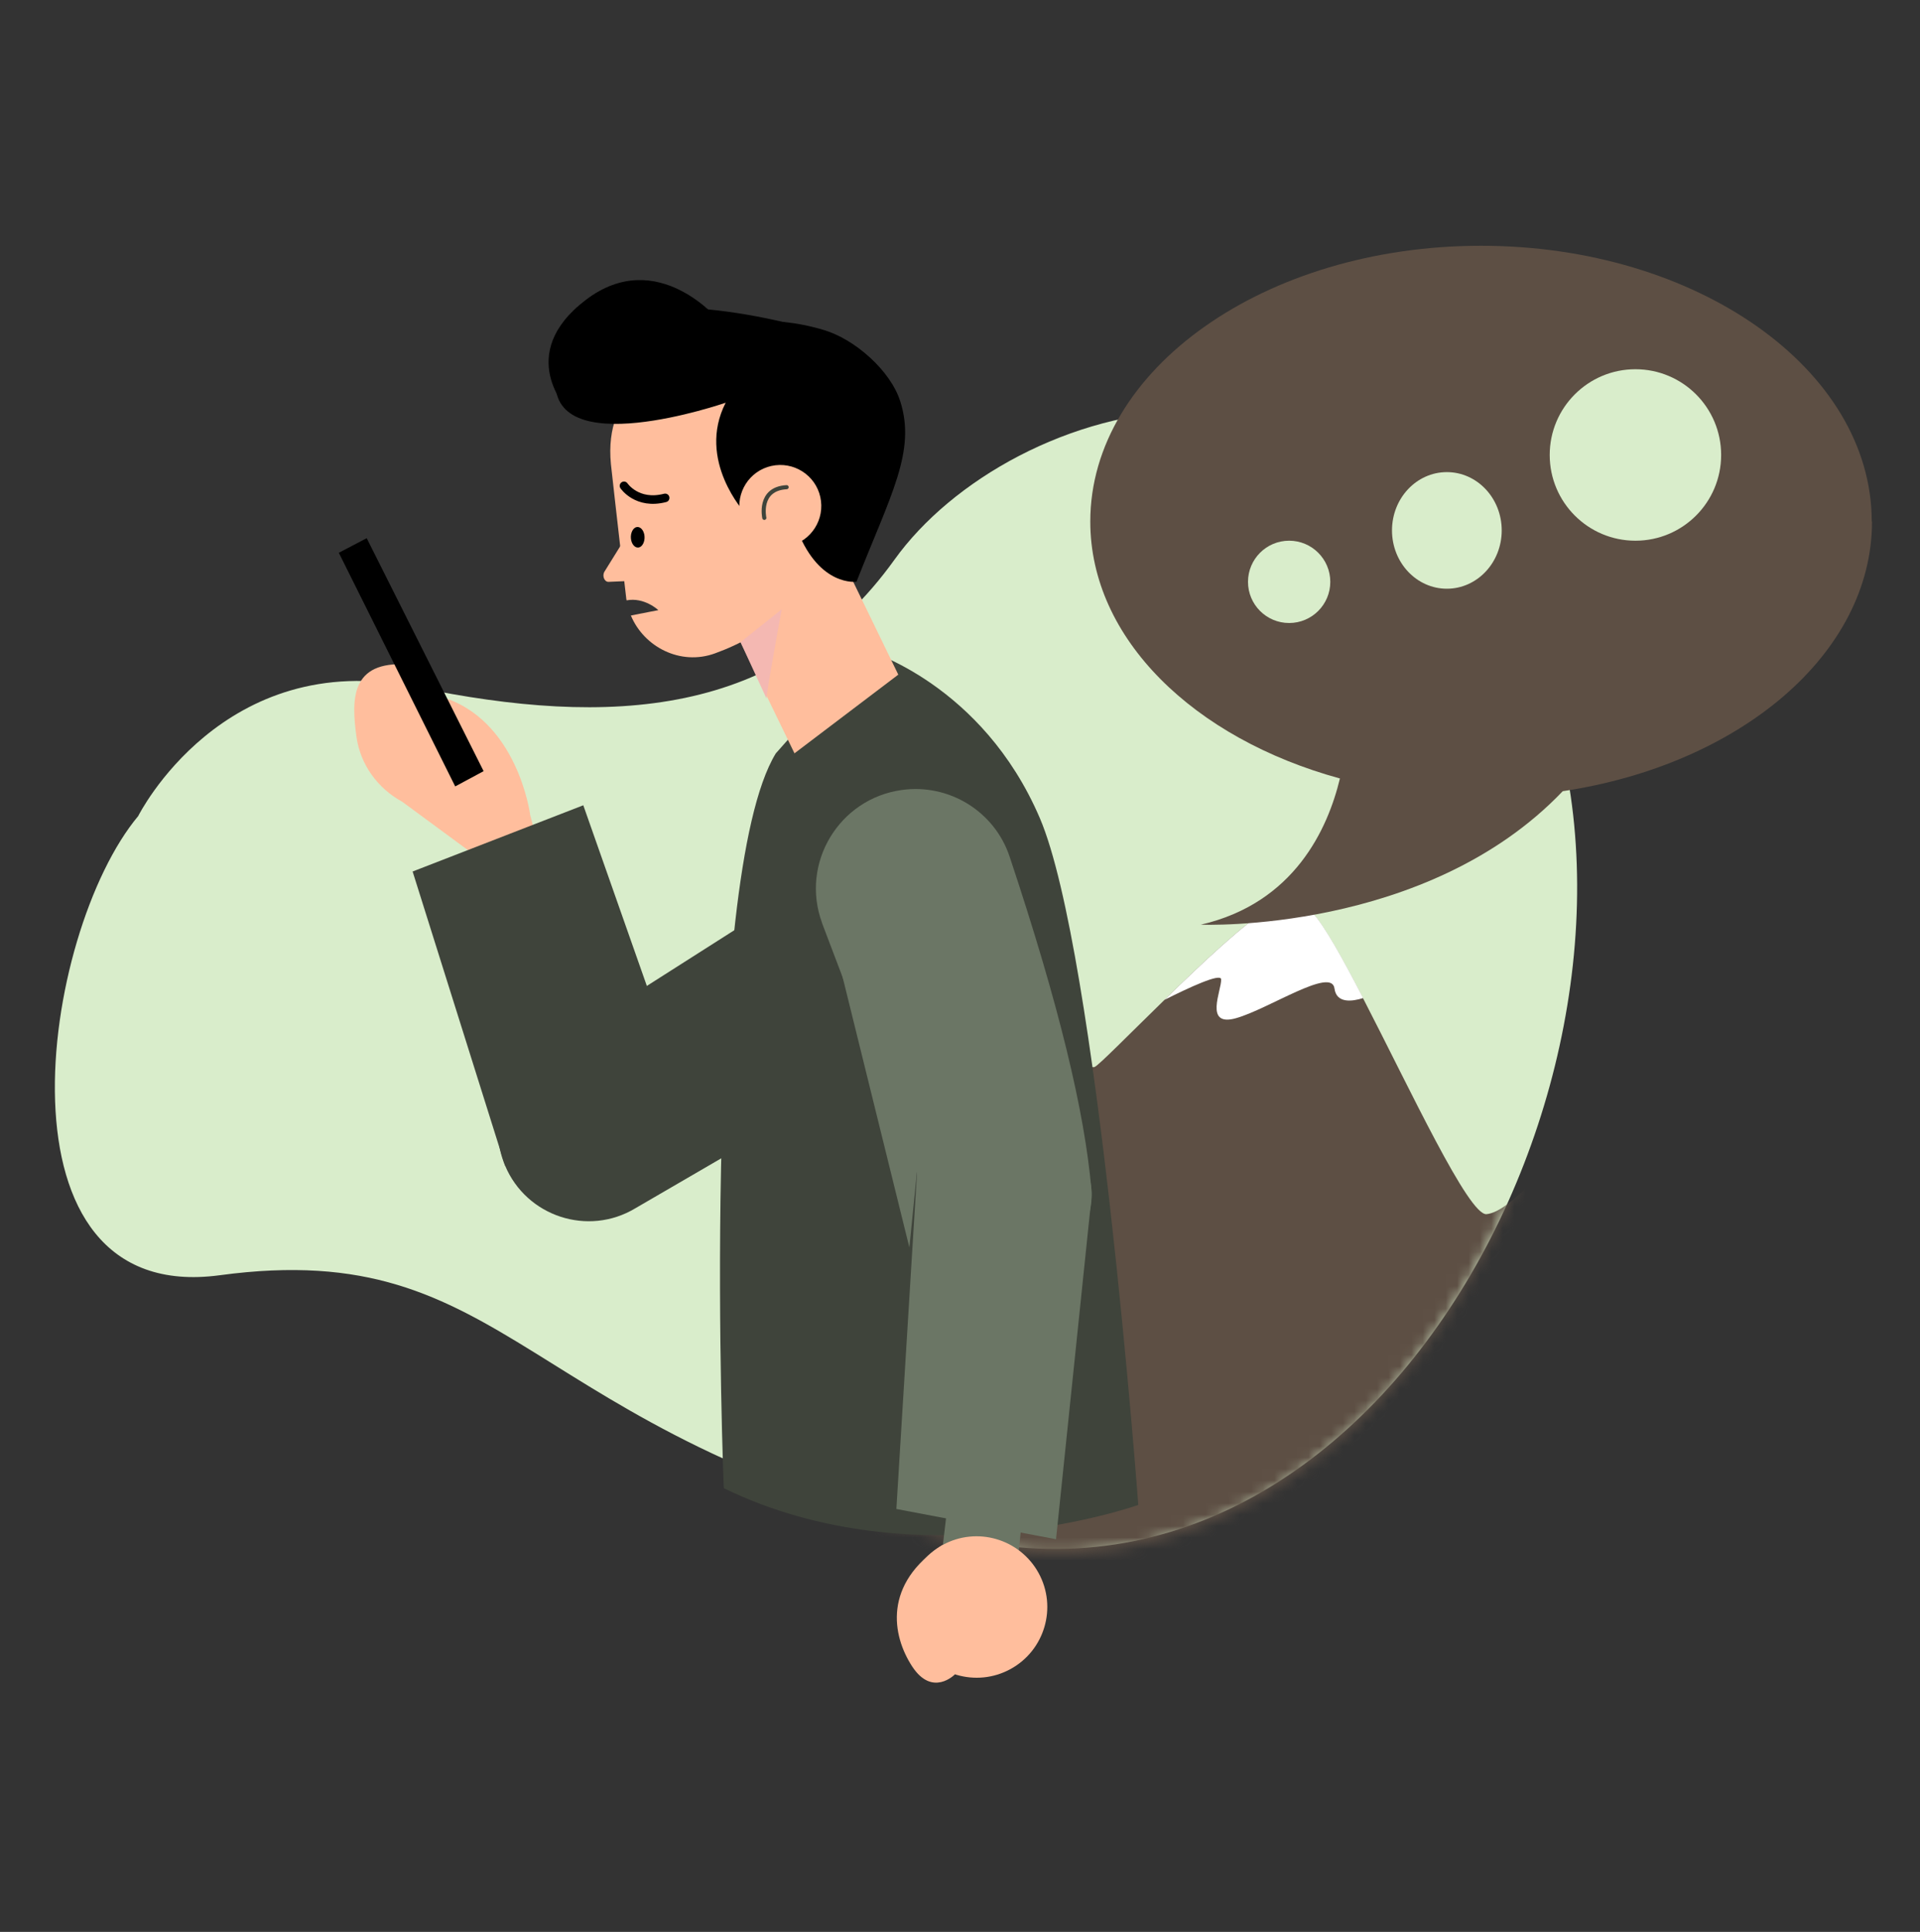 <svg width="168" height="169" viewBox="0 0 168 169" fill="none" xmlns="http://www.w3.org/2000/svg">
<rect x="0" y="0" width="168" height="169" fill="#333333" stroke="none"/>
<path d="M12.098 71.377C12.098 71.377 19.486 56.602 36.388 60.105C53.289 63.608 68.309 62.845 78.275 48.948C88.242 35.051 119.606 25.212 133.998 57.492C148.391 89.772 122.184 143.568 83.805 134.481C45.425 125.405 44.914 108.085 19.242 111.554C-1.109 114.306 3.514 81.621 12.11 71.366L12.098 71.377Z" fill="#D9EDCB"/>
<mask id="mask0_46_472" style="mask-type:luminance" maskUnits="userSpaceOnUse" x="4" y="35" width="134" height="101">
<path d="M12.1 71.489C12.1 71.489 19.486 56.648 36.382 60.166C53.279 63.685 68.294 62.918 78.258 48.96C88.222 35.001 119.576 25.119 133.964 57.542C148.353 89.965 122.154 143.999 83.786 134.871C45.417 125.755 44.906 108.359 19.242 111.843C-1.104 114.607 3.518 81.778 12.112 71.477L12.1 71.489Z" fill="white"/>
</mask>
<g mask="url(#mask0_46_472)">
<path d="M247.48 137.671L70.361 137.125C70.361 137.125 60.862 121.413 64.543 104.342C66.727 105.829 69.2 106.897 70.768 105.678C72.754 104.133 78.432 99.628 82.729 96.213C85.69 93.868 87.99 92.033 87.99 92.033C87.99 92.033 90.405 89.71 91.984 90.361C92.716 90.663 93.424 91.383 94.051 92.044C94.771 92.811 95.387 93.484 95.782 93.334C96.142 93.194 98.789 90.488 101.878 87.481C105.153 84.276 108.916 80.734 110.936 79.584C110.936 79.584 112.806 77.668 114.838 79.863C115.883 80.989 117.474 83.858 119.263 87.318C123.385 95.296 128.518 106.363 130.074 106.212C132.304 106.003 135.776 101.044 137.878 100.545C139.98 100.046 149.572 117.395 153.671 118.138C157.759 118.882 165.575 112.564 171.892 114.422C178.209 116.28 188.44 126.697 197.916 124.839C205.499 123.353 222.663 114.968 233.66 112.309C242.126 116.582 250.522 122.447 247.456 137.694L247.48 137.671Z" fill="#5D4F44"/>
<path d="M119.286 87.305C118.31 87.619 116.94 87.793 116.766 86.469C116.522 84.553 111.006 88.269 108.149 89.07C105.304 89.872 106.907 86.597 106.849 85.668C106.814 85.099 104.038 86.388 101.89 87.468C105.165 84.263 108.927 80.721 110.948 79.571C110.948 79.571 112.818 77.655 114.85 79.85C115.895 80.976 117.486 83.845 119.274 87.305H119.286Z" fill="white"/>
<path d="M94.063 92.031C94.005 91.974 93.471 91.544 92.495 92.031C91.462 92.566 90.103 92.856 89.476 92.67C88.861 92.484 82.729 96.212 82.729 96.212C85.69 93.866 87.99 92.031 87.99 92.031C87.99 92.031 90.405 89.709 91.984 90.359C92.716 90.661 93.424 91.381 94.052 92.043L94.063 92.031Z" fill="white"/>
</g>
<path d="M58.826 32.133C58.568 32.201 58.321 32.282 58.052 32.362C58.052 32.362 52.81 33.963 53.455 40.598C53.455 40.598 53.983 45.403 54.792 52.3C54.792 52.369 54.815 52.449 54.827 52.518C56.387 52.22 57.606 53.376 57.606 53.376C57.606 53.376 55.929 53.696 55.202 53.845C56.351 56.602 59.541 58.249 62.543 57.162C64.701 56.384 67.058 55.137 69.028 53.181L71.736 49.921C77.857 41.021 69.415 29.262 58.826 32.144V32.133Z" fill="#FFBE9D"/>
<path d="M78.63 72.22L47.148 92.264C43.954 94.366 42.711 98.442 44.198 101.972C46.068 106.42 51.456 108.185 55.59 105.7L87.85 86.945C91.508 84.774 93.053 80.279 91.508 76.331C89.499 71.175 83.252 69.189 78.641 72.232L78.63 72.22Z" fill="#3F443B"/>
<path d="M46.393 71.291C46.393 71.291 45.301 62.802 38.438 60.909C37.939 60.77 36.162 58.146 35.616 58.122C30.715 57.82 30.727 61.107 31.192 64.463C31.528 66.878 33.05 68.969 35.186 70.13L40.993 74.403L41.573 80.57L48.193 78.108L46.393 71.303V71.291Z" fill="#FFBE9D"/>
<path d="M32.086 47.079L29.647 48.356L39.831 68.794L42.316 67.459L32.086 47.079Z" fill="black"/>
<path d="M56.6 86.249L51.038 70.444L36.104 76.238L44.198 101.972L56.6 86.249Z" fill="#3F443B"/>
<path d="M75.871 56.9C75.871 56.9 85.952 59.817 90.986 71.568C96.009 83.308 99.6 131.649 99.6 131.649C99.6 131.649 80.386 138.495 63.331 130.184C63.331 130.184 61.172 76.88 67.881 65.908L75.871 56.9Z" fill="#3F443B"/>
<path d="M82.346 136.485L83.867 123.572L90.243 125.465L88.942 137.473C89.464 137.635 90.01 137.891 90.556 138.204C87.746 138.843 84.761 139.389 81.951 139.528L82.346 136.485Z" fill="#6B7665"/>
<path d="M80.267 102.17C80.441 99.324 84.61 98.175 87.421 97.722C91.299 97.095 95.77 100.846 95.503 104.759L92.402 134.651L78.432 132.003L80.267 102.17Z" fill="#6B7665"/>
<path d="M90.881 137.612C89.244 134.616 85.481 133.512 82.485 135.15C79.489 136.787 78.386 140.55 80.023 143.546C81.66 146.542 85.423 147.645 88.419 146.008C91.415 144.37 92.519 140.608 90.881 137.612Z" fill="#FFBE9D"/>
<path d="M83.553 146.472C83.553 146.472 81.591 148.493 79.814 145.776C78.037 143.058 77.259 138.552 82.473 135.15L83.553 146.472Z" fill="#FFBE9D"/>
<path d="M71.918 80.721L82.079 107.476C83.205 110.531 87.374 111.564 90.544 110.809C93.668 110.078 95.782 107.151 95.491 103.958C94.888 97.257 92.728 88.095 88.338 74.926C87.014 70.966 83.031 68.527 78.897 69.108C73.404 69.874 70.013 75.518 71.929 80.732L71.918 80.721Z" fill="#6B7665"/>
<path d="M79.57 109.126L80.267 102.17L73.659 85.192" fill="#6B7665"/>
<path d="M64.2 54.943L69.517 65.9L78.6 59.016L71.163 43.7L64.2 54.943Z" fill="#FFBE9D"/>
<path d="M67.078 61.1C66.994 60.918 68.4 53.3 68.4 53.3L64.8 56.179L67.067 61.1H67.078Z" fill="#F4B8B2"/>
<path d="M54.571 47.3L52.896 49.997C52.665 50.365 52.878 50.911 53.248 50.9L55.2 50.816L54.571 47.3Z" fill="#FFBE9D"/>
<path d="M56.366 46.718C56.476 47.188 56.31 47.697 55.998 47.858C55.685 48.006 55.345 47.751 55.234 47.282C55.124 46.812 55.289 46.303 55.602 46.142C55.915 45.994 56.255 46.249 56.366 46.718Z" fill="black"/>
<path d="M67.051 42.943C67.051 42.943 72.024 27.875 54.6 34.917C54.6 34.917 60.474 25.373 72.094 28.871C74.805 29.681 77.921 32.415 78.775 35.114C80.171 39.492 77.932 43.291 74.944 50.888C74.944 50.888 71.747 51.352 69.797 46.464C69.359 45.375 67.051 42.943 67.051 42.943Z" fill="black"/>
<path d="M65.21 44.9C65.21 44.9 60.915 40.282 63.496 35.228C63.496 35.228 47.821 40.661 48.63 32.919C49.698 22.685 70.243 28.601 70.243 28.601L73.2 34.194L68.636 44.096L65.21 44.9Z" fill="black"/>
<path d="M71.778 43.479C72.208 45.418 70.989 47.334 69.061 47.764C67.121 48.194 65.205 46.974 64.776 45.047C64.346 43.107 65.565 41.191 67.493 40.761C69.432 40.332 71.349 41.551 71.778 43.479Z" fill="#FFBE9D"/>
<path d="M66.878 45.302C66.878 45.302 66.309 42.759 68.829 42.619" stroke="#3F443B" stroke-width="0.36" stroke-linecap="round" stroke-linejoin="round"/>
<path d="M63 28.127C63 28.127 57.573 21.438 51.267 26.228C44.962 31.017 49.724 35.9 49.724 35.9L58.609 33.08L63 28.127Z" fill="black"/>
<path d="M54.6 42.5C54.6 42.5 55.734 44.197 58.2 43.555" stroke="black" stroke-width="0.75" stroke-linecap="round" stroke-linejoin="round"/>
<path d="M163.777 45.625C163.777 32.307 148.468 21.5 129.588 21.5C110.709 21.5 95.4 32.296 95.4 45.625C95.4 55.871 104.466 64.604 117.243 68.099C116.181 72.511 113.253 78.998 105.073 80.889C105.073 80.889 124.816 81.703 136.741 69.211C152.202 66.896 163.8 57.223 163.8 45.625H163.777Z" fill="#5D4F44"/>
<path d="M112.8 54.5C114.788 54.5 116.4 52.888 116.4 50.9C116.4 48.912 114.788 47.3 112.8 47.3C110.812 47.3 109.2 48.912 109.2 50.9C109.2 52.888 110.812 54.5 112.8 54.5Z" fill="#D9EDCB"/>
<path d="M126.6 51.5C129.251 51.5 131.4 49.217 131.4 46.4C131.4 43.583 129.251 41.3 126.6 41.3C123.949 41.3 121.8 43.583 121.8 46.4C121.8 49.217 123.949 51.5 126.6 51.5Z" fill="#D9EDCB"/>
<path d="M143.1 47.3C147.242 47.3 150.6 43.942 150.6 39.8C150.6 35.658 147.242 32.3 143.1 32.3C138.958 32.3 135.6 35.658 135.6 39.8C135.6 43.942 138.958 47.3 143.1 47.3Z" fill="#D9EDCB"/>
</svg>
